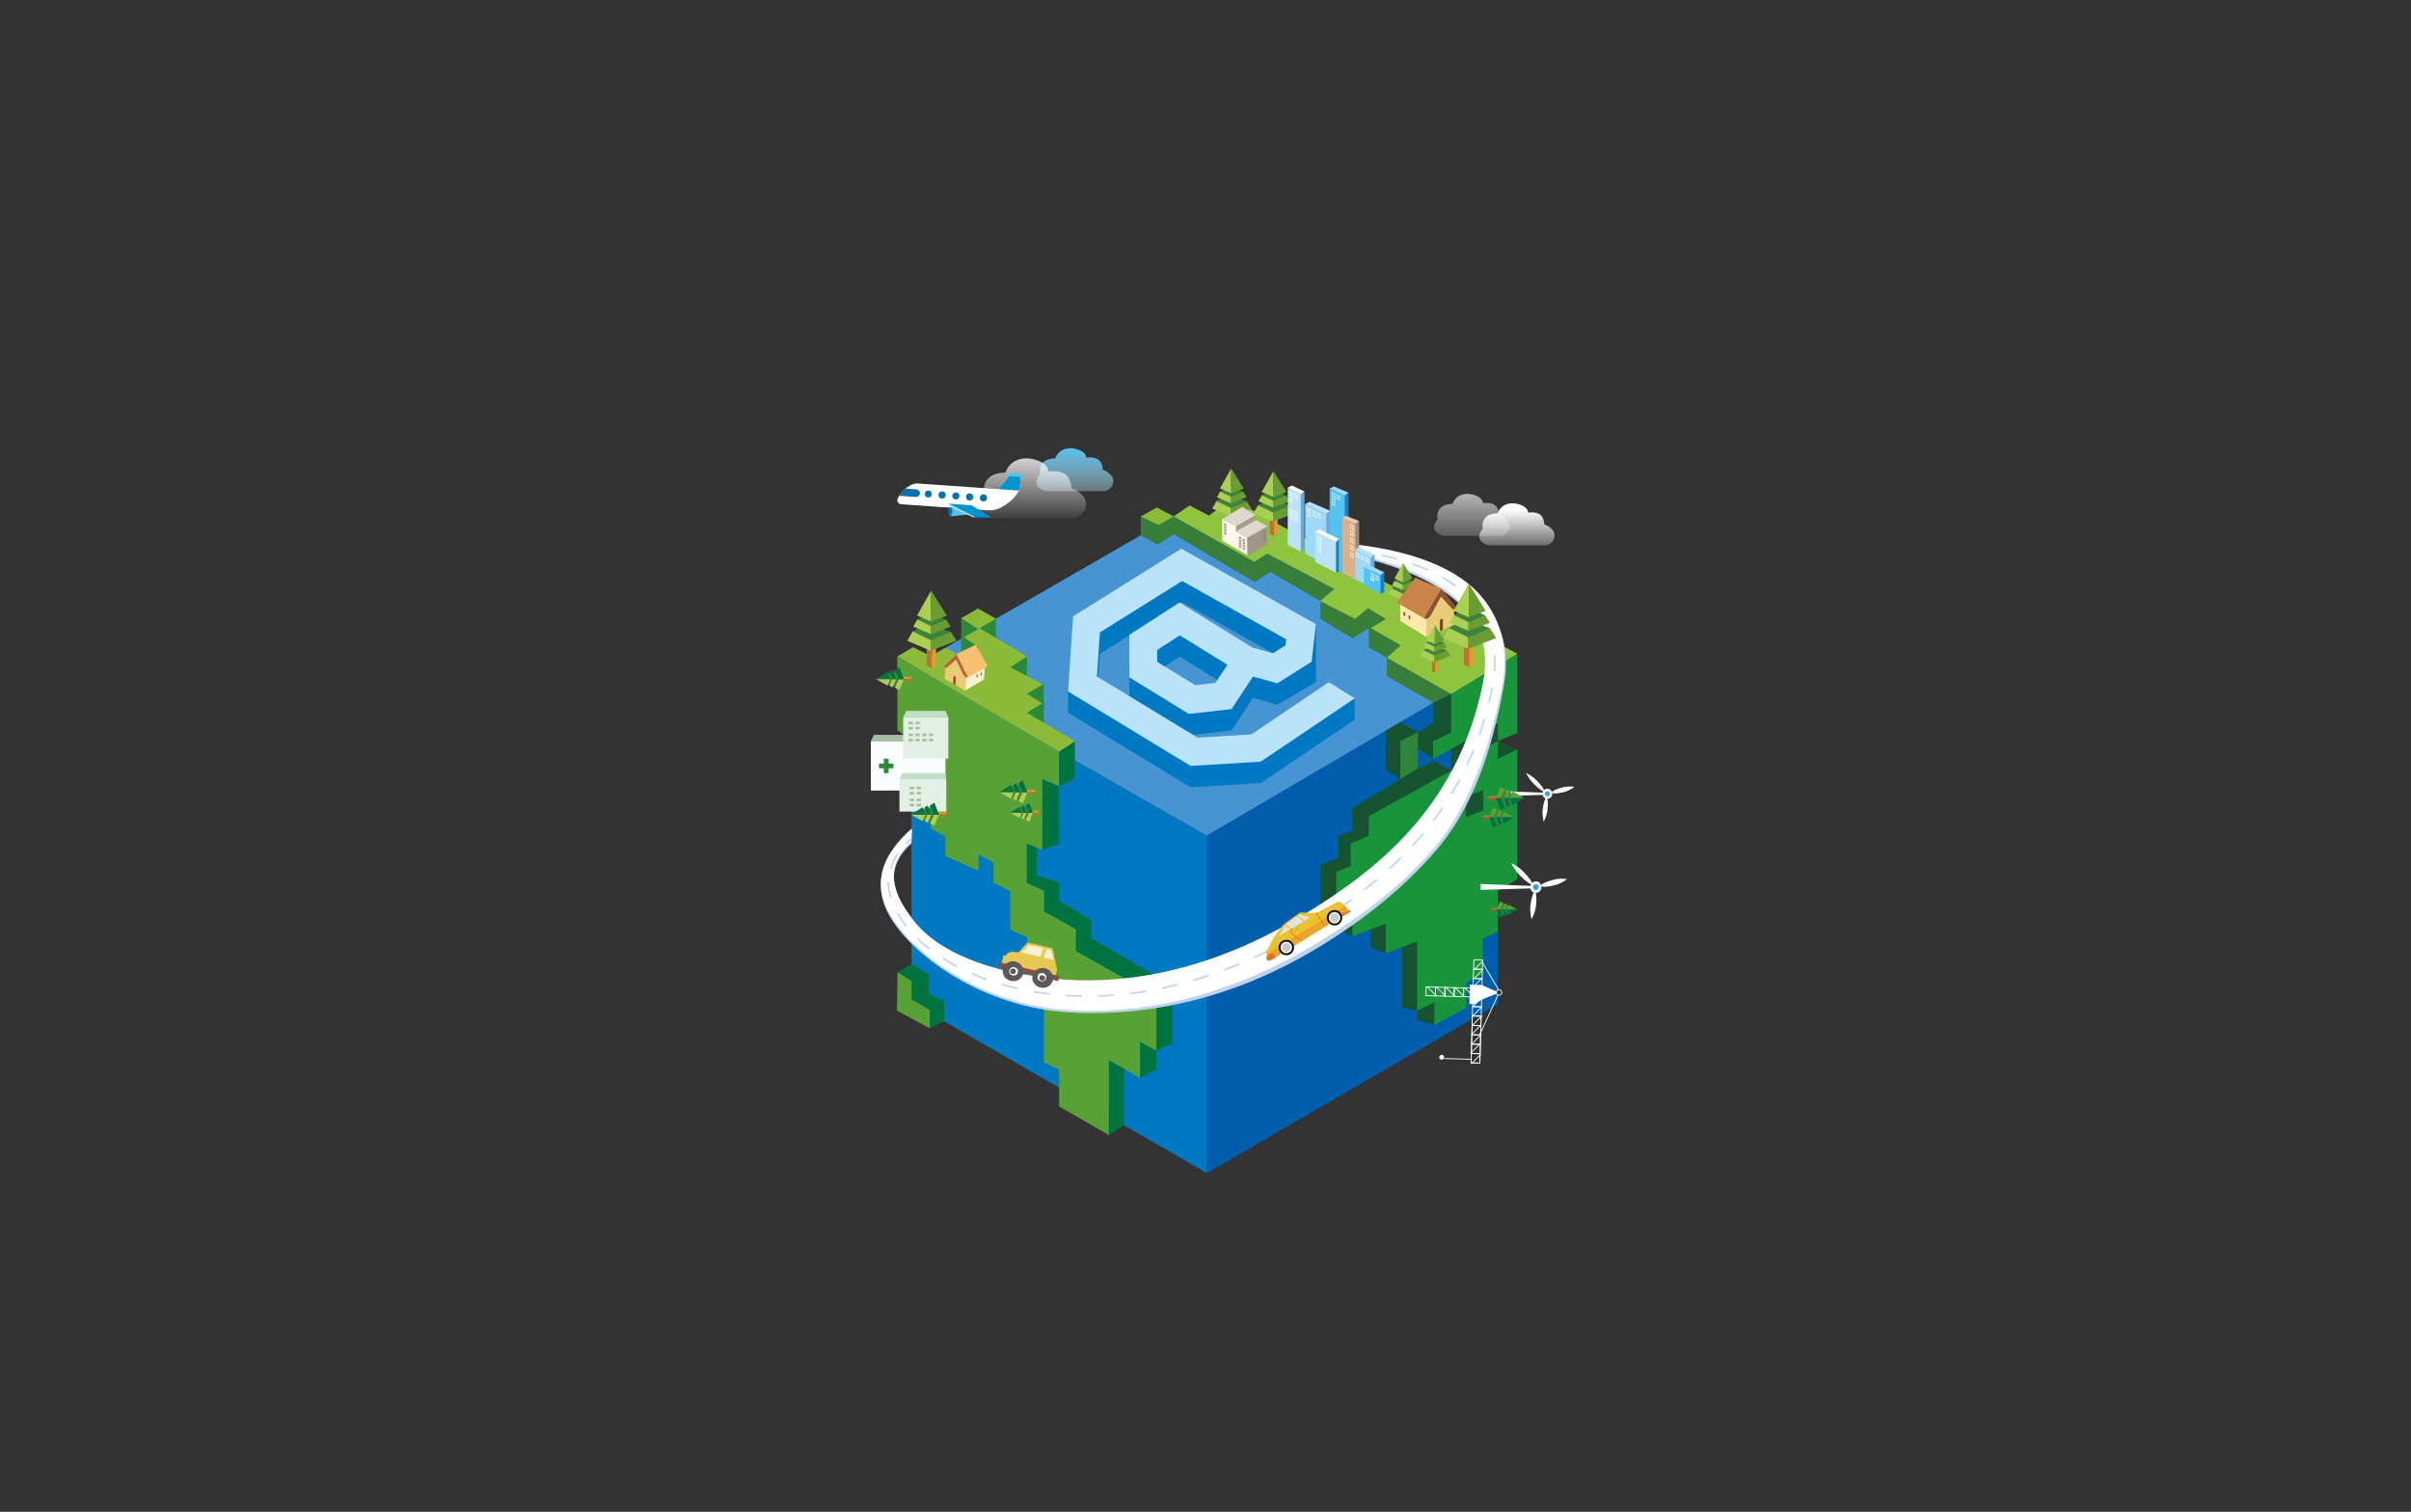 <?xml version="1.0" encoding="utf-8"?>
<!-- Generator: Adobe Illustrator 16.0.0, SVG Export Plug-In . SVG Version: 6.00 Build 0)  -->
<!DOCTYPE svg PUBLIC "-//W3C//DTD SVG 1.1//EN" "http://www.w3.org/Graphics/SVG/1.1/DTD/svg11.dtd">
<svg version="1.1" id="图层_1" xmlns="http://www.w3.org/2000/svg" xmlns:xlink="http://www.w3.org/1999/xlink" x="0px" y="0px"
	 width="1672.439px" height="1048.82px" viewBox="0 0 1672.439 1048.82" enable-background="new 0 0 1672.439 1048.82"
	 xml:space="preserve">
<rect x="0" y="0" width="1672.439" height="1048.82" fill="#333333" stroke="none"/>
<polygon fill="#4694D1" points="824.248,352.401 632.202,463.013 837.143,579.845 1039.032,461.402 "/>
<polygon fill="#0079C3" points="632.202,463.013 632.202,695.411 837.143,813.854 837.143,579.732 "/>
<polygon fill="#005EAD" points="837.143,813.854 1039.032,696.659 1039.032,461.402 837.143,579.732 "/>
<polygon fill="#58A135" points="622.462,455.37 622.462,506.777 632.202,512.862 632.202,554.067 645.45,560.782 645.45,574.63 
	655.731,580.297 655.731,593.935 678.76,604.048 678.76,592.619 689.094,598.473 689.094,612.32 700.844,618.405 700.844,645.263 
	712.594,650.298 712.594,677.996 724.135,683.661 724.135,737.166 734.673,741.992 734.673,767.59 769.247,787.523 769.247,735.488 
	790.858,747.867 790.858,722.898 802.188,728.983 802.188,691.214 746.376,659.741 746.376,644.633 724.344,632.253 
	724.344,617.986 712.324,612.53 712.324,585.253 723.085,589.659 723.085,540.561 734.673,545.597 734.673,521.374 "/>
<polygon fill="#007440" points="745.593,514.196 734.673,521.374 734.673,545.597 745.593,540.382 "/>
<polygon fill="#007440" points="723.085,589.659 734.673,585.78 734.673,545.597 723.085,540.561 "/>
<polygon fill="#007440" points="719.273,588.099 719.273,607.339 734.673,612.171 734.673,624.996 757.184,638.435 757.184,651.015 
	813.314,683.539 813.314,723.87 802.188,728.983 802.188,691.214 746.376,659.741 746.376,644.633 724.344,632.253 724.344,617.986 
	712.324,612.53 712.324,585.253 "/>
<polygon fill="#007440" points="802.188,728.983 802.188,742.086 790.858,747.867 790.858,722.898 "/>
<polygon fill="#007440" points="779.699,741.477 779.699,780.657 769.247,787.523 769.247,735.488 "/>
<polygon fill="#007440" points="622.559,674.447 632.301,680.521 632.301,693.347 644.941,700.798 644.941,713.36 654.984,708.578 
	654.984,695.004 644.314,689.354 644.314,676.017 632.301,668.796 "/>
<polygon fill="#58A135" points="622.559,674.447 622.186,701.11 644.941,713.36 644.941,700.798 632.301,693.347 632.301,680.521 
	"/>
<polygon fill="#387D39" points="791.322,358.285 791.322,371.523 803.104,377.711 814.184,370.601 870.396,403.874 881.199,396.766 
	915.846,416.973 925.639,408.579 878.917,383.959 870.104,389.695 814.184,358.197 "/>
<polygon fill="#387D39" points="915.846,416.973 915.846,429.257 938.089,442.837 948.318,436.368 949.455,436.368 949.455,449.094 
	962.007,456.278 962.007,469.002 994.352,487.588 1006.628,481.458 979.889,445.396 966.234,432.314 962.822,425.774 
	944.906,416.973 "/>
<polygon fill="#165330" points="994.352,487.588 994.352,501.429 983.587,507.97 971.355,501.068 961.236,506.999 961.236,533.851 
	971.355,540.561 938.089,560.583 938.089,576.311 928.41,579.732 928.41,594.953 915.846,600.116 915.846,638.435 938.089,649.599 
	950.807,644.755 950.807,657.118 961.236,661.544 972.533,657.118 972.533,696.082 972.533,698.998 983.011,701.078 
	983.011,707.619 994.962,711.036 1006.904,694.82 1040.178,544.377 1052.542,519.816 1039.032,514.196 1039.032,497.449 
	1013.162,506.552 1004.63,515.936 1006.628,521.374 1006.628,534.7 994.962,527.883 983.587,532.996 977.471,521.374 
	983.587,519.632 994.107,526.453 1000.363,516.222 1006.628,511.103 1010.887,501.719 1014.3,482.945 1006.628,481.458 "/>
<polygon fill="#18943B" points="1006.628,481.458 1006.628,508.251 994.107,514.196 994.107,526.453 1039.032,501.711 
	1039.032,514.196 1016.571,526.453 1016.571,552.616 1028.805,548.219 1029.089,562.107 1016.823,567.013 1016.571,554.893 
	1006.64,558.854 1006.628,534.7 949.457,566.268 949.457,579.732 936.943,585.253 936.943,600.965 926.99,604.663 926.99,642.774 
	938.089,638.435 938.089,649.599 961.236,640.783 961.236,661.544 983.011,653.012 983.011,701.078 994.962,695.361 
	994.962,711.036 1017.143,699.091 1017.143,681.455 1028.52,676.336 1028.52,651.022 1039.032,646.475 1039.032,618.034 
	1052.542,609.935 1052.542,519.816 1039.032,526.457 1039.032,514.196 1052.486,508.42 1052.486,453.563 "/>
<polygon fill="#2E843A" points="971.355,514.196 971.355,540.561 983.587,532.996 983.587,507.97 "/>
<polygon fill="#2C893A" points="666.713,428.862 666.713,459.051 706.737,498.416 724.059,503.814 724.059,474.897 703.137,471.872 
	712.324,469.059 712.324,455.37 690.798,443.558 690.807,429.257 677.048,427.56 "/>
<polygon fill="#8BBB38" points="678.464,422.147 666.713,428.862 678.464,436.368 690.807,429.257 "/>
<polygon fill="#8BBB38" points="622.462,455.37 734.673,521.374 745.593,514.196 712.248,494.428 722.955,487.943 712.248,481.328 
	723.441,474.897 700.817,463.013 712.324,455.37 679.503,435.887 668.582,442.06 678.76,448.938 666.713,455.37 655.91,449.358 
	645.719,455.227 633.419,448.938 "/>
<polygon fill="#8EC43E" points="814.184,358.197 870.104,389.695 878.917,383.959 925.639,408.579 915.846,416.973 940.048,429.421 
	948.997,421.867 961.309,429.421 950.957,435.717 971.658,447.747 962.007,456.278 1006.628,481.458 1052.486,453.563 
	865.884,352.401 858.354,357.725 846.885,351.246 838.688,357.725 825.2,350.667 "/>
<polygon fill="#8ABB39" points="791.322,358.285 802.436,352.084 814.184,358.197 803.757,364.203 "/>
<path fill="#0079C3" d="M921.744,488.097l-53.666,36.201l-37.294,2.274L760.93,484.14l2.032-30.572l57.051-35.669l72.175,40.44
	l-0.486,4.181l-8.698,5.489l-14.132-3.922L818.137,432.8l-34.74,22.465l0.008,29.494l41.271,25.344l29.59-3.342l14.894-22.57
	l16.915,4.694l26.79-15.778v-38.01l-0.03-2.14l-8.021,10.337l-85.338-47.816l-75.109,46.961l-3.466,37.275v14.834l85.03,51.648
	l48.573-2.962l65.225-43.918v-14.832L921.744,488.097z M843.132,488.604l-14.021,1.581l-26.416-16.222l-0.002-8.2l15.688-10.146
	l33.061,20.389L843.132,488.604z"/>
<g>
	<path fill="#BAE3F9" d="M825.931,531.364l-85.03-51.649l3.466-52.107l75.109-46.961l93.356,52.312l-3.027,26.123l-23.73,14.973
		l-16.915-4.695l-14.894,22.572l-29.59,3.342l-41.271-25.346l-0.008-29.493l34.74-22.466l50.733,31.287l14.132,3.923l8.698-5.491
		l0.486-4.18l-72.175-40.441l-57.051,35.67l-2.032,30.571l69.854,42.434l37.294-2.272l53.666-36.203l17.984,11.223l-65.225,43.918
		L825.931,531.364z M802.695,459.132l26.416,16.221l14.021-1.582l8.311-12.599l-33.061-20.387l-15.688,10.146L802.695,459.132z"/>
</g>
<g>
	<path fill="#C0D3ED" d="M757.44,702.832c-8.546,0-16.425-0.441-23.581-1.148c-48.16-4.771-92.164-31.88-112.49-59.607
		c-18.245-24.895-11.036-46.103,11.205-65.835l-0.372,9.019c-22.953,20.366-7.813,42.245,0.372,53.412
		c17.841,24.338,55.722,37.623,99.488,41.958c38.338,3.795,98.863-0.555,169.521-42.841
		c52.562-31.452,108.72-75.105,126.737-160.409c4.411-20.884,1.552-38.87-9.986-52.225c-30.91-35.776-96.638-42.493-96.638-42.493
		l-9.454-5.127c0.341,0.004-2.084-0.029,0,0c17.069,0.241,87.68,3.207,116.557,39.229c13.673,17.057,18.796,35.413,14.104,60.535
		c-8.365,44.801-21.511,83.621-47.34,113.381c-20.496,23.616-47.311,46.423-82.818,67.671
		C852.033,694.683,797.073,702.831,757.44,702.832z"/>
</g>
<linearGradient id="SVGID_1_" gradientUnits="userSpaceOnUse" x1="1020.905" y1="730.537" x2="1020.905" y2="662.036" gradientTransform="matrix(1 0 0 -1 -0.02 1047.915)">
	<stop  offset="0" style="stop-color:#FFFFFF"/>
	<stop  offset="1" style="stop-color:#FFFFFF;stop-opacity:0"/>
</linearGradient>
<path fill="url(#SVGID_1_)" d="M1001.255,371.82c0,0-11.314-2.704-4.08-11.448c0,0-2.6-10.491,10.385-10.81
	c0,0,2.226-7.79,11.869-6.835c0,0,8.717,0.954,9.271,6.358c0,0,7.418-1.271,9.83,3.18c0,0,1.298,1.985,1.298,4.967
	c0,0,8.345,2.823,7.048,8.863c0,0-0.369,3.976-5.191,5.725H1001.255L1001.255,371.82z"/>
<linearGradient id="SVGID_2_" gradientUnits="userSpaceOnUse" x1="1052.256" y1="694.392" x2="1052.256" y2="659.444" gradientTransform="matrix(1 0 0 -1 -0.02 1047.915)">
	<stop  offset="0" style="stop-color:#FFFFFF"/>
	<stop  offset="1" style="stop-color:#FFFFFF;stop-opacity:0"/>
</linearGradient>
<path fill="url(#SVGID_2_)" d="M1032.605,378.333c0,0-11.314-2.702-4.08-11.446c0,0-2.596-10.493,10.386-10.811
	c0,0,2.227-7.789,11.87-6.835c0,0,8.715,0.954,9.271,6.358c0,0,7.42-1.271,9.828,3.18c0,0,1.301,1.984,1.301,4.968
	c0,0,8.344,2.82,7.046,8.863c0,0-0.368,3.975-5.192,5.723H1032.605L1032.605,378.333z"/>
<g>
	<polygon fill="#BD7132" points="646.379,463.382 642.811,461.634 642.811,444.905 646.379,444.905 	"/>
	<polygon fill="#E09C2E" points="646.379,463.382 649.302,461.983 649.302,444.905 646.379,444.905 	"/>
	<polygon fill="#3D8339" points="633.07,438.008 639.626,434.493 645.901,433.09 659.637,438.354 645.542,445.252 632.555,439.937 	
		"/>
	<polygon fill="#AACF52" points="645.542,451.456 645.542,444.049 633.07,438.008 629.382,444.562 	"/>
	<polygon fill="#699D33" points="663.525,444.562 659.637,438.354 645.542,444.049 645.542,451.456 	"/>
	<polygon fill="#3D8339" points="636.289,429.739 642.249,426.896 645.901,424.982 656.468,430.005 646.885,437.398 639.91,434.846 
			"/>
	<polygon fill="#AACF52" points="645.763,439.954 645.763,434.328 636.289,429.739 633.488,434.718 	"/>
	<polygon fill="#699D33" points="659.417,434.718 656.468,430.005 645.763,434.328 645.763,439.954 	"/>
	<polygon fill="#AACF52" points="645.901,409.679 636.126,427.051 645.901,431.221 	"/>
	<polygon fill="#699D33" points="645.901,431.221 645.901,409.679 656.779,427.051 	"/>
</g>
<g>
	<polygon fill="#BD7132" points="1034.064,631.159 1034.664,629.936 1040.408,629.936 1040.408,631.159 	"/>
	<polygon fill="#925F25" points="1034.064,631.159 1034.546,632.163 1040.408,632.163 1040.408,631.159 	"/>
	<polygon fill="#3D8339" points="1042.777,626.591 1043.983,628.842 1044.467,630.996 1042.658,635.712 1040.289,630.873 
		1042.115,626.413 	"/>
	<polygon fill="#58A135" points="1038.16,630.873 1040.702,630.873 1042.777,626.591 1040.525,625.323 	"/>
	<polygon fill="#007440" points="1040.525,637.048 1042.658,635.712 1040.702,630.873 1038.16,630.873 	"/>
	<polygon fill="#3D8339" points="1045.617,627.696 1046.594,629.742 1047.251,630.996 1045.525,634.624 1042.986,631.334 
		1043.863,628.938 	"/>
	<polygon fill="#58A135" points="1042.109,630.948 1044.042,630.948 1045.617,627.696 1043.906,626.734 	"/>
	<polygon fill="#007440" points="1043.906,635.638 1045.525,634.624 1044.042,630.948 1042.109,630.948 	"/>
	<polygon fill="#58A135" points="1052.507,630.996 1046.539,627.64 1045.107,630.996 	"/>
	<polygon fill="#007440" points="1045.107,630.996 1052.507,630.996 1046.539,634.731 	"/>
</g>
<g>
	<polygon fill="#BD7132" points="854.432,367.819 851.591,366.426 851.591,353.092 854.432,353.092 	"/>
	<polygon fill="#E09C2E" points="854.432,367.819 856.762,366.705 856.762,353.092 854.432,353.092 	"/>
	<polygon fill="#3D8339" points="843.824,347.594 849.05,344.792 854.053,343.674 865.001,347.87 853.766,353.368 843.414,349.131 	
		"/>
	<polygon fill="#AACF52" points="853.766,358.313 853.766,352.409 843.824,347.594 840.885,352.817 	"/>
	<polygon fill="#699D33" points="868.101,352.817 865.001,347.87 853.766,352.409 853.766,358.313 	"/>
	<polygon fill="#3D8339" points="846.391,341.003 851.141,338.736 854.053,337.211 862.475,341.214 854.837,347.107 
		849.277,345.073 	"/>
	<polygon fill="#AACF52" points="853.941,349.145 853.941,344.66 846.391,341.003 844.158,344.971 	"/>
	<polygon fill="#699D33" points="864.826,344.971 862.475,341.214 853.941,344.66 853.941,349.145 	"/>
	<polygon fill="#AACF52" points="854.053,325.013 846.26,338.859 854.053,342.184 	"/>
	<polygon fill="#699D33" points="854.053,342.184 854.053,325.013 862.723,338.859 	"/>
</g>
<g>
	<polygon fill="#BD7132" points="883.746,371.787 880.759,370.322 880.759,356.301 883.746,356.301 	"/>
	<polygon fill="#E09C2E" points="883.746,371.787 886.197,370.615 886.197,356.301 883.746,356.301 	"/>
	<polygon fill="#3D8339" points="872.594,350.521 878.087,347.574 883.348,346.398 894.86,350.811 883.048,356.592 872.162,352.137 
			"/>
	<polygon fill="#AACF52" points="883.048,361.792 883.048,355.583 872.594,350.521 869.501,356.013 	"/>
	<polygon fill="#699D33" points="898.119,356.013 894.86,350.811 883.048,355.583 883.048,361.792 	"/>
	<polygon fill="#3D8339" points="875.292,343.59 880.286,341.207 883.348,339.603 892.203,343.812 884.173,350.009 878.327,347.87 	
		"/>
	<polygon fill="#AACF52" points="883.23,352.15 883.23,347.436 875.292,343.59 872.944,347.762 	"/>
	<polygon fill="#699D33" points="894.677,347.762 892.203,343.812 883.23,347.436 883.23,352.15 	"/>
	<polygon fill="#AACF52" points="883.348,326.776 875.154,341.336 883.348,344.831 	"/>
	<polygon fill="#699D33" points="883.348,344.831 883.348,326.776 892.466,341.336 	"/>
</g>
<g>
	<polygon fill="#F7F1CF" points="682.604,471.298 683.236,461.378 670.044,469.362 669.419,479.153 	"/>
	<polygon fill="#E9CC76" points="669.419,479.153 655.332,470.951 655.85,462.833 663.305,456.273 670.044,469.362 	"/>
	<path fill="#F9C071" d="M676.891,447.229l8.224,15.021l-13.316,7.414c0,0-0.878,0.501-1.783,0.146
		c-0.908-0.353-1.767-1.629-1.767-1.629l-5.025-10.604l-6.157,5.407c0,0-0.34,0.384-1.231,0.105
		c-0.896-0.276-1.301-0.648-1.301-0.648l8.846-8.674L676.891,447.229z"/>
	<path fill="#B6643A" d="M670.014,469.811c-0.908-0.353-1.767-1.629-1.767-1.629l-5.025-10.604l-6.157,5.407
		c0,0-0.34,0.384-1.23,0.105c-0.896-0.276-1.302-0.648-1.302-0.648l8.845-8.674l8.041,16.047
		C671.078,469.926,670.565,470.031,670.014,469.811z"/>
	<polygon fill="#9D4727" points="680.199,468.604 681.044,468.292 681.16,466.457 680.316,466.769 	"/>
	<polygon fill="#9D4727" points="677.335,469.991 678.178,469.679 678.296,467.843 677.451,468.155 	"/>
	<polygon fill="#9D4727" points="661.49,468.674 663.086,469.599 662.725,475.255 661.13,474.328 	"/>
</g>
<g>
	<g>
		
			<rect x="1023.045" y="676.655" transform="matrix(0.51 0.86 -0.86 0.51 1088.372 -557.949)" fill="#FFFFFF" width="22.382" height="0.589"/>
	</g>
	<g>
		
			<rect x="1033.18" y="689.081" transform="matrix(0.908 0.418 -0.418 0.908 388.754 -367.372)" fill="#FFFFFF" width="0.589" height="30.338"/>
	</g>
	<g>
		
			<rect x="1010.842" y="724.529" transform="matrix(-0.026 1 -1 -0.026 1771.563 -257.441)" fill="#FFFFFF" width="0.59" height="18.757"/>
	</g>
	<circle fill="#FFFFFF" cx="1000.088" cy="733.508" r="1.694"/>
	<g>
		<path fill="#FFFFFF" d="M1027.74,704.612l-0.899,33.206l-6.701-0.182l0.899-33.207L1027.74,704.612z M1026.266,737.213
			l0.869-32.028l-5.523-0.148l-0.867,32.028L1026.266,737.213z"/>
	</g>
	<g>
		<g>
			<path fill="#FFFFFF" d="M1027.031,730.724l-0.19,7.096l-6.701-0.182l0.192-7.095L1027.031,730.724z M1026.266,737.213l0.16-5.914
				l-5.521-0.149l-0.16,5.914L1026.266,737.213z"/>
		</g>
		<g>
			
				<rect x="1023.281" y="729.722" transform="matrix(0.71 0.705 -0.705 0.71 814.566 -508.009)" fill="#FFFFFF" width="0.588" height="8.929"/>
		</g>
	</g>
	<g>
		<g>
			<path fill="#FFFFFF" d="M1027.208,724.221l-0.191,7.094l-6.701-0.182l0.191-7.093L1027.208,724.221z M1026.442,730.709
				l0.161-5.915l-5.523-0.15l-0.157,5.916L1026.442,730.709z"/>
		</g>
		<g>
			
				<rect x="1023.502" y="723.205" transform="matrix(0.71 0.704 -0.704 0.71 808.591 -509.807)" fill="#FFFFFF" width="0.588" height="8.928"/>
		</g>
	</g>
	<g>
		<g>
			<path fill="#FFFFFF" d="M1027.385,717.716l-0.193,7.094l-6.699-0.18l0.191-7.096L1027.385,717.716z M1026.619,724.205l0.16-5.915
				l-5.521-0.149l-0.161,5.915L1026.619,724.205z"/>
		</g>
		<g>
			
				<rect x="1023.697" y="716.71" transform="matrix(0.708 0.706 -0.706 0.708 808.421 -512.592)" fill="#FFFFFF" width="0.589" height="8.929"/>
		</g>
	</g>
	<g>
		<g>
			<path fill="#FFFFFF" d="M1027.561,711.212l-0.192,7.094l-6.699-0.181l0.19-7.094L1027.561,711.212z M1026.796,717.701l0.16-5.915
				l-5.521-0.15l-0.16,5.916L1026.796,717.701z"/>
		</g>
		<g>
			
				<rect x="1023.878" y="710.183" transform="matrix(0.711 0.703 -0.703 0.711 798.119 -513.584)" fill="#FFFFFF" width="0.59" height="8.929"/>
		</g>
	</g>
	<g>
		<g>
			<path fill="#FFFFFF" d="M1027.736,704.709l-0.19,7.094l-6.699-0.183l0.188-7.093L1027.736,704.709z M1026.971,711.197
				l0.161-5.915l-5.522-0.148l-0.16,5.914L1026.971,711.197z"/>
		</g>
		<g>
			
				<rect x="1023.921" y="703.723" transform="matrix(0.709 0.705 -0.705 0.709 797.881 -516.28)" fill="#FFFFFF" width="0.59" height="8.928"/>
		</g>
	</g>
	<g>
		<g>
			<path fill="#FFFFFF" d="M1027.914,698.204l-0.192,7.095l-6.699-0.182l0.191-7.095L1027.914,698.204z M1027.148,704.693
				l0.16-5.915l-5.523-0.15l-0.159,5.915L1027.148,704.693z"/>
		</g>
		<g>
			
				<rect x="1024.098" y="697.218" transform="matrix(0.709 0.705 -0.705 0.709 793.344 -518.3)" fill="#FFFFFF" width="0.59" height="8.928"/>
		</g>
	</g>
	<g>
		<g>
			<path fill="#FFFFFF" d="M1028.089,691.7l-0.191,7.094l-6.701-0.183l0.193-7.094L1028.089,691.7z M1027.324,698.188l0.16-5.915
				l-5.522-0.149l-0.16,5.915L1027.324,698.188z"/>
		</g>
		<g>
			
				<rect x="1024.273" y="690.714" transform="matrix(0.709 0.705 -0.705 0.709 788.807 -520.317)" fill="#FFFFFF" width="0.59" height="8.93"/>
		</g>
	</g>
	<g>
		
			<rect x="1021.532" y="685.611" transform="matrix(-0.027 1 -1 -0.027 1741.194 -316.919)" fill="#FFFFFF" width="6.505" height="6.115"/>
		<line fill="none" x1="1021.676" y1="691.821" x2="1027.964" y2="685.483"/>
	</g>
	<g>
		<g>
			<path fill="#FFFFFF" d="M1028.442,678.692l-0.193,7.094l-6.698-0.182l0.191-7.094L1028.442,678.692z M1027.677,685.182
				l0.162-5.916l-5.523-0.148l-0.159,5.914L1027.677,685.182z"/>
		</g>
		<g>
			
				<rect x="1024.724" y="677.761" transform="matrix(0.71 0.704 -0.704 0.71 776.961 -523.827)" fill="#FFFFFF" width="0.588" height="8.927"/>
		</g>
	</g>
	<g>
		<g>
			<path fill="#FFFFFF" d="M1028.619,672.189l-0.193,7.093l-6.7-0.183l0.191-7.094L1028.619,672.189z M1027.854,678.677l0.16-5.916
				l-5.523-0.147l-0.16,5.915L1027.854,678.677z"/>
		</g>
		<g>
			
				<rect x="1024.863" y="671.103" transform="matrix(0.709 0.706 -0.706 0.709 775.151 -526.447)" fill="#FFFFFF" width="0.591" height="8.927"/>
		</g>
	</g>
	<g>
		<g>
			<path fill="#FFFFFF" d="M1028.796,665.684l-0.192,7.096l-6.701-0.183l0.191-7.095L1028.796,665.684z M1028.029,672.173
				l0.16-5.915l-5.522-0.149l-0.16,5.914L1028.029,672.173z"/>
		</g>
		<g>
			
				<rect x="1025.032" y="664.684" transform="matrix(0.71 0.705 -0.705 0.71 769.258 -528.133)" fill="#FFFFFF" width="0.589" height="8.928"/>
		</g>
	</g>
	<g>
		<g>
			<path fill="#FFFFFF" d="M996.134,684.522l-0.183,6.699l-7.092-0.191l0.181-6.7L996.134,684.522z M995.378,690.618l0.149-5.522
				l-5.915-0.159l-0.148,5.521L995.378,690.618z"/>
		</g>
		<g>
			
				<rect x="988" y="687.489" transform="matrix(0.71 0.704 -0.704 0.71 772.521 -499.505)" fill="#FFFFFF" width="8.927" height="0.592"/>
		</g>
	</g>
	<g>
		<g>
			<path fill="#FFFFFF" d="M1002.639,684.698l-0.185,6.7l-7.094-0.192l0.183-6.7L1002.639,684.698z M1001.884,690.793l0.149-5.521
				l-5.916-0.16l-0.149,5.521L1001.884,690.793z"/>
		</g>
		<g>
			
				<rect x="994.608" y="687.646" transform="matrix(0.71 0.704 -0.704 0.71 774.366 -504.081)" fill="#FFFFFF" width="8.929" height="0.59"/>
		</g>
	</g>
	<g>
		<g>
			<path fill="#FFFFFF" d="M1009.141,684.875l-0.182,6.7l-7.093-0.192l0.183-6.7L1009.141,684.875z M1008.387,690.97l0.147-5.521
				l-5.913-0.16l-0.148,5.523L1008.387,690.97z"/>
		</g>
		<g>
			
				<rect x="1001.008" y="687.842" transform="matrix(0.71 0.704 -0.704 0.71 776.453 -508.548)" fill="#FFFFFF" width="8.927" height="0.59"/>
		</g>
	</g>
	<g>
		<g>
			<path fill="#FFFFFF" d="M1015.646,685.051l-0.184,6.699l-7.095-0.191l0.183-6.699L1015.646,685.051z M1014.89,691.146
				l0.151-5.521l-5.916-0.161l-0.15,5.522L1014.89,691.146z"/>
		</g>
		<g>
			
				<rect x="1007.526" y="688.015" transform="matrix(0.71 0.704 -0.704 0.71 778.373 -513.071)" fill="#FFFFFF" width="8.928" height="0.59"/>
		</g>
	</g>
	<g>
		<g>
			<path fill="#FFFFFF" d="M1022.148,685.228l-0.181,6.699l-7.094-0.19l0.183-6.7L1022.148,685.228z M1021.395,691.322l0.148-5.521
				l-5.914-0.16l-0.149,5.521L1021.395,691.322z"/>
		</g>
		<g>
			
				<rect x="1014.111" y="688.176" transform="matrix(0.71 0.704 -0.704 0.71 780.489 -517.68)" fill="#FFFFFF" width="8.926" height="0.592"/>
		</g>
	</g>
	<path fill="#FFFFFF" d="M1037.87,689.602c0,0-10.261,3.248-14.943,7l-3.7-0.101l0.362-13.389l8.278,0.224l10.052,4.504
		L1037.87,689.602z"/>
	
		<rect x="1021.941" y="685.749" transform="matrix(0.027 -1 1 0.027 308.875 1693.764)" fill="#FFFFFF" width="5.232" height="4.916"/>
	<g>
		<path fill="#FFFFFF" d="M1039.889,686.297c1.225,0.033,2.195,1.058,2.163,2.282c-0.034,1.226-1.059,2.195-2.282,2.162
			c-1.227-0.032-2.196-1.059-2.164-2.282C1037.64,687.234,1038.663,686.265,1039.889,686.297z M1039.874,686.887
			c-0.9-0.023-1.652,0.688-1.679,1.589c-0.022,0.9,0.689,1.652,1.589,1.678c0.9,0.023,1.651-0.688,1.68-1.588
			C1041.486,687.663,1040.773,686.911,1039.874,686.887z"/>
	</g>
	<polyline fill="#FFFFFF" points="1026.863,685.807 1021.96,690.751 1022.102,685.521 1027.016,685.654 	"/>
</g>
<g>
	<polygon fill="#A7BEA2" points="604.104,514.25 606.216,509.825 633.441,509.825 633.443,514.25 	"/>
	<rect x="604.104" y="514.249" fill="#FAFCFE" width="51.749" height="34.198"/>
	<rect x="623.925" y="540.769" fill="#E2F1E4" width="32.494" height="22.27"/>
	<rect x="626.516" y="497.635" fill="#E2F1E4" width="31.318" height="28.591"/>
	<rect x="631.079" y="557.659" fill="#A7BEA2" width="3.037" height="1.779"/>
	<rect x="635.794" y="557.659" fill="#A7BEA2" width="3.034" height="1.779"/>
	<rect x="631.081" y="554.099" fill="#A7BEA2" width="3.036" height="1.78"/>
	<rect x="635.792" y="554.099" fill="#A7BEA2" width="3.036" height="1.78"/>
	<rect x="631.079" y="549.336" fill="#A7BEA2" width="3.037" height="1.78"/>
	<rect x="635.794" y="549.336" fill="#A7BEA2" width="3.034" height="1.78"/>
	<rect x="631.08" y="545.776" fill="#A7BEA2" width="3.037" height="1.779"/>
	<rect x="635.794" y="545.776" fill="#A7BEA2" width="3.034" height="1.779"/>
	<rect x="630.242" y="512.468" fill="#A7BEA2" width="3.036" height="1.782"/>
	<rect x="634.952" y="512.468" fill="#A7BEA2" width="3.038" height="1.781"/>
	<rect x="639.667" y="512.468" fill="#A7BEA2" width="3.035" height="1.781"/>
	<rect x="644.379" y="512.468" fill="#A7BEA2" width="3.035" height="1.782"/>
	<rect x="630.242" y="508.908" fill="#A7BEA2" width="3.035" height="1.78"/>
	<rect x="634.952" y="508.908" fill="#A7BEA2" width="3.037" height="1.778"/>
	<rect x="630.242" y="504.3" fill="#A7BEA2" width="3.035" height="1.779"/>
	<rect x="634.952" y="504.301" fill="#A7BEA2" width="3.037" height="1.778"/>
	<rect x="630.24" y="500.739" fill="#A7BEA2" width="3.037" height="1.779"/>
	<rect x="634.952" y="500.74" fill="#A7BEA2" width="3.037" height="1.779"/>
	<rect x="639.665" y="508.908" fill="#A7BEA2" width="3.038" height="1.778"/>
	<rect x="644.378" y="508.908" fill="#A7BEA2" width="3.035" height="1.778"/>
	<polygon fill="#2C893A" points="613.064,529.685 609.733,529.684 609.734,533.013 613.064,533.013 613.064,536.344 
		616.395,536.344 616.395,533.013 619.727,533.013 619.727,529.685 616.396,529.684 616.396,526.352 613.064,526.352 	"/>
	<polygon fill="#C1E1C6" points="623.927,540.769 626.035,536.344 655.852,536.344 656.42,540.769 	"/>
	<polygon fill="#C1E1C6" points="626.513,497.634 628.624,493.212 655.853,493.211 657.836,497.635 	"/>
</g>
<g>
	<polygon fill="#BD7132" points="656.923,564.891 656.106,566.552 648.312,566.552 648.312,564.891 	"/>
	<polygon fill="#E09C2E" points="656.923,564.891 656.271,563.528 648.312,563.528 648.312,564.891 	"/>
	<polygon fill="#3D8339" points="645.099,571.091 643.463,568.037 642.808,565.113 645.261,558.713 648.474,565.279 645.997,571.33 
			"/>
	<polygon fill="#AACF52" points="651.364,565.279 647.913,565.279 645.099,571.091 648.151,572.811 	"/>
	<polygon fill="#007440" points="648.151,556.9 645.261,558.713 647.913,565.279 651.364,565.279 	"/>
	<polygon fill="#3D8339" points="641.245,569.591 639.923,566.813 639.03,565.113 641.369,560.189 644.815,564.653 643.626,567.903 
			"/>
	<polygon fill="#AACF52" points="646.007,565.178 643.385,565.178 641.245,569.591 643.565,570.896 	"/>
	<polygon fill="#007440" points="643.565,558.814 641.369,560.189 643.385,565.178 646.007,565.178 	"/>
	<polygon fill="#AACF52" points="631.898,565.113 639.993,569.668 641.936,565.113 	"/>
	<polygon fill="#007440" points="641.936,565.113 631.898,565.113 639.993,560.044 	"/>
</g>
<g>
	<polygon fill="#BD7132" points="632.574,470.872 631.76,472.533 623.966,472.533 623.966,470.872 	"/>
	<polygon fill="#E09C2E" points="632.574,470.872 631.925,469.51 623.966,469.51 623.966,470.872 	"/>
	<polygon fill="#3D8339" points="620.751,477.072 619.114,474.019 618.461,471.095 620.913,464.694 624.126,471.261 
		621.649,477.312 	"/>
	<polygon fill="#AACF52" points="627.017,471.261 623.565,471.261 620.751,477.072 623.804,478.792 	"/>
	<polygon fill="#007440" points="623.804,462.882 620.913,464.694 623.565,471.261 627.017,471.261 	"/>
	<polygon fill="#3D8339" points="616.897,475.572 615.573,472.795 614.683,471.095 617.021,466.171 620.469,470.635 
		619.278,473.885 	"/>
	<polygon fill="#AACF52" points="621.657,471.159 619.036,471.159 616.897,475.572 619.219,476.878 	"/>
	<polygon fill="#007440" points="619.219,464.796 617.021,466.171 619.036,471.159 621.657,471.159 	"/>
	<polygon fill="#AACF52" points="607.552,471.095 615.646,475.649 617.589,471.095 	"/>
	<polygon fill="#007440" points="617.589,471.095 607.552,471.095 615.646,466.025 	"/>
</g>
<g>
	<polygon fill="#BD7132" points="718.281,549.371 717.467,551.032 709.673,551.032 709.673,549.371 	"/>
	<polygon fill="#E09C2E" points="718.281,549.371 717.632,548.009 709.673,548.009 709.673,549.371 	"/>
	<polygon fill="#3D8339" points="706.458,555.571 704.821,552.518 704.167,549.594 706.62,543.193 709.833,549.76 707.356,555.811 	
		"/>
	<polygon fill="#AACF52" points="712.724,549.76 709.272,549.76 706.458,555.571 709.511,557.291 	"/>
	<polygon fill="#007440" points="709.511,541.381 706.62,543.193 709.272,549.76 712.724,549.76 	"/>
	<polygon fill="#3D8339" points="702.604,554.071 701.28,551.294 700.39,549.594 702.729,544.67 706.176,549.134 704.985,552.384 	
		"/>
	<polygon fill="#AACF52" points="707.364,549.658 704.743,549.658 702.604,554.071 704.926,555.377 	"/>
	<polygon fill="#007440" points="704.926,543.295 702.729,544.67 704.743,549.658 707.364,549.658 	"/>
	<polygon fill="#AACF52" points="693.259,549.594 701.353,554.148 703.296,549.594 	"/>
	<polygon fill="#007440" points="703.296,549.594 693.259,549.594 701.353,544.524 	"/>
</g>
<g>
	<polygon fill="#BD7132" points="721.027,563.642 720.365,564.99 714.037,564.99 714.037,563.642 	"/>
	<polygon fill="#E09C2E" points="721.027,563.642 720.498,562.536 714.037,562.536 714.037,563.642 	"/>
	<polygon fill="#3D8339" points="711.43,568.675 710.101,566.196 709.569,563.822 711.561,558.627 714.17,563.957 712.158,568.869 	
		"/>
	<polygon fill="#AACF52" points="716.516,563.957 713.716,563.957 711.43,568.675 713.908,570.071 	"/>
	<polygon fill="#007440" points="713.908,557.155 711.561,558.627 713.716,563.957 716.516,563.957 	"/>
	<polygon fill="#3D8339" points="708.302,567.457 707.227,565.203 706.504,563.822 708.401,559.825 711.199,563.449 
		710.234,566.088 	"/>
	<polygon fill="#AACF52" points="712.165,563.875 710.037,563.875 708.302,567.457 710.185,568.518 	"/>
	<polygon fill="#007440" points="710.185,558.709 708.401,559.825 710.037,563.875 712.165,563.875 	"/>
	<polygon fill="#AACF52" points="700.714,563.822 707.285,567.521 708.861,563.822 	"/>
	<polygon fill="#007440" points="708.861,563.822 700.714,563.822 707.285,559.707 	"/>
</g>
<g>
	<path fill="#FFFFFF" d="M757.44,701.249c-8.546,0-16.425-0.441-23.581-1.148c-48.16-4.771-92.164-31.88-112.49-59.607
		c-18.245-24.895-11.036-46.103,11.205-65.835l-0.372,9.019c-22.953,20.366-7.813,42.245,0.372,53.412
		c17.841,24.338,55.722,37.623,99.488,41.958c38.338,3.795,98.863-0.555,169.521-42.841
		c52.562-31.452,108.72-75.105,126.737-160.409c4.411-20.884,1.052-38.455-9.986-52.225c-28.479-35.523-99.099-42.618-99.8-42.626
		l-9.237-5.007c3.125,0.034,87.099-1.179,119.502,39.242c13.673,17.056,17.928,38.383,12.646,63.388
		c-8.409,39.808-21.935,81.331-47.764,111.091c-20.496,23.616-46.582,44.513-82.09,65.761
		C850.88,691.752,797.073,701.248,757.44,701.249z"/>
</g>
<g>
	<g>
		<path fill="#C0D3ED" d="M925.001,380.964c-3.482-0.216-5.532-0.24-5.554-0.24l0.014-1.134c0.021,0,2.094,0.025,5.607,0.243
			L925.001,380.964z"/>
	</g>
	<g>
		<path fill="#C0D3ED" d="M750.496,691.586c-3.752-0.058-7.53-0.209-11.229-0.447l0.072-1.131c3.68,0.238,7.438,0.39,11.175,0.445
			L750.496,691.586z M761.733,691.496l-0.036-1.133c3.688-0.116,7.446-0.322,11.172-0.609l0.086,1.131
			C769.214,691.173,765.436,691.379,761.733,691.496z M728.072,690.133c-3.726-0.43-7.473-0.964-11.131-1.584l0.183-1.117
			c3.643,0.616,7.367,1.146,11.075,1.574L728.072,690.133z M784.135,689.767l-0.133-1.125c3.657-0.446,7.385-0.981,11.076-1.595
			l0.182,1.117C791.552,688.778,787.809,689.318,784.135,689.767z M705.907,686.366c-3.669-0.835-7.335-1.779-10.896-2.811
			l0.306-1.089c3.541,1.023,7.188,1.964,10.835,2.791L705.907,686.366z M806.305,686.092l-0.224-1.108
			c3.611-0.757,7.281-1.602,10.91-2.515l0.27,1.101C813.619,684.484,809.934,685.334,806.305,686.092z M828.107,680.608
			l-0.311-1.089c3.534-1.038,7.131-2.171,10.688-3.363l0.352,1.075C835.268,678.43,831.656,679.565,828.107,680.608z
			 M684.296,680.092c-3.564-1.276-7.089-2.673-10.477-4.15l0.44-1.041c3.364,1.468,6.866,2.854,10.407,4.124L684.296,680.092z
			 M849.43,673.453l-0.391-1.063c3.463-1.305,6.967-2.7,10.416-4.146l0.43,1.048C856.423,670.742,852.904,672.143,849.43,673.453z
			 M663.65,671.062c-3.379-1.778-6.668-3.683-9.774-5.655l0.594-0.961c3.082,1.959,6.344,3.846,9.694,5.611L663.65,671.062z
			 M870.188,664.762l-0.464-1.03c3.365-1.549,6.768-3.186,10.113-4.864l0.495,1.017
			C876.977,661.567,873.564,663.208,870.188,664.762z M644.616,658.909c-3.063-2.375-5.947-4.866-8.578-7.407l0.771-0.818
			c2.601,2.514,5.455,4.979,8.486,7.325L644.616,658.909z M890.318,654.667l-0.528-0.997c3.256-1.769,6.545-3.624,9.782-5.517
			l0.56,0.982C896.885,651.033,893.583,652.896,890.318,654.667z M909.777,643.314l-0.584-0.968
			c3.253-2.015,6.445-4.043,9.492-6.025l0.604,0.952C916.237,639.264,913.035,641.295,909.777,643.314z M628.387,643.106
			c-2.447-3.082-4.588-6.263-6.361-9.452l0.973-0.556c1.744,3.135,3.852,6.263,6.261,9.297L628.387,643.106z M928.66,631
			l-0.629-0.937c3.144-2.165,6.228-4.355,9.17-6.514l0.655,0.92C934.904,626.633,931.811,628.83,928.66,631z M617.49,623.164
			c-1.169-3.771-1.846-7.566-2.01-11.284l1.115-0.05c0.162,3.62,0.82,7.317,1.961,10.994L617.49,623.164z M946.85,617.654
			l-0.682-0.896c2.995-2.351,5.935-4.739,8.729-7.098l0.715,0.873C952.808,612.898,949.859,615.295,946.85,617.654z
			 M964.109,603.082l-0.748-0.842c2.788-2.545,5.533-5.155,8.16-7.765l0.781,0.812C969.665,597.905,966.909,600.526,964.109,603.082
			z M618.387,602.843l-1.068-0.337c1.104-3.593,2.738-7.083,4.859-10.375l0.938,0.621
			C621.05,595.955,619.46,599.351,618.387,602.843z M980.156,587.137l-0.815-0.771c2.563-2.789,5.066-5.639,7.438-8.471l0.854,0.731
			C985.248,581.473,982.734,584.337,980.156,587.137z M994.69,569.756l-0.886-0.688c2.27-3.005,4.479-6.09,6.568-9.168l0.922,0.642
			C999.195,563.636,996.973,566.736,994.69,569.756z M1007.421,550.994l-0.951-0.596c1.938-3.202,3.818-6.503,5.592-9.809
			l0.982,0.538C1011.261,544.455,1009.369,547.773,1007.421,550.994z M1018.143,530.979l-1.008-0.485
			c1.591-3.382,3.119-6.865,4.547-10.352l1.033,0.434C1021.28,524.082,1019.742,527.582,1018.143,530.979z M1026.753,509.951
			l-1.054-0.381c1.234-3.512,2.409-7.134,3.492-10.765l1.071,0.326C1029.175,502.783,1027.992,506.423,1026.753,509.951z
			 M1033.259,488.16l-1.084-0.275c0.771-3.104,1.498-6.294,2.162-9.479c0.106-0.525,0.213-1.049,0.314-1.57l1.096,0.219
			c-0.102,0.525-0.208,1.054-0.316,1.585C1034.764,481.839,1034.032,485.042,1033.259,488.16z M1037.271,465.729l-1.117-0.082
			c0.146-1.996,0.22-3.98,0.22-5.901c0-1.811-0.065-3.614-0.193-5.369l1.115-0.083c0.129,1.782,0.194,3.617,0.194,5.452
			C1037.49,461.693,1037.417,463.708,1037.271,465.729z M1034.441,443.282c-0.901-3.653-2.141-7.213-3.681-10.581l1.015-0.479
			c1.568,3.434,2.831,7.063,3.752,10.784L1034.441,443.282z M1025.176,423.008c-2.104-2.975-4.53-5.848-7.22-8.542l0.784-0.806
			c2.735,2.739,5.205,5.661,7.343,8.688L1025.176,423.008z M1009.484,407.161c-2.881-2.151-6.029-4.215-9.361-6.134l0.554-0.984
			c3.369,1.94,6.556,4.028,9.473,6.207L1009.484,407.161z M990.152,395.94c-3.281-1.486-6.772-2.892-10.381-4.184l0.37-1.069
			c3.636,1.302,7.157,2.72,10.466,4.217L990.152,395.94z M969.104,388.354c-3.502-0.99-7.158-1.906-10.865-2.723l0.237-1.107
			c3.728,0.819,7.405,1.742,10.929,2.738L969.104,388.354z M947.236,383.515c-3.66-0.605-7.394-1.129-11.1-1.556l0.128-1.127
			c3.723,0.43,7.476,0.954,11.153,1.565L947.236,383.515z"/>
	</g>
	<g>
		<path fill="#C0D3ED" d="M628.604,585.997l-0.816-0.773c1.246-1.348,2.608-2.688,4.045-3.979l0.742,0.847
			C631.162,583.36,629.827,584.676,628.604,585.997z"/>
	</g>
</g>
<g>
	<path fill="#EAC22D" d="M935.39,631.651c0,0-4.736-7.411-7.712-5.889s-14.688,7.661-14.688,7.661l-11.099-0.344
		c0,0-9.762,6.501-11.896,8.758c-2.131,2.257-6.217,7.679-8.153,11.772c-1.937,4.093-3.631,6.548-3.646,7.027
		c-0.018,0.479,0.049,1.222,0.506,1.957c0.455,0.736,2.572,3.659,5.572,1.803c3.01-1.854,51.634-31.897,51.634-31.897
		L935.39,631.651z"/>
	<path fill="#EBA629" d="M935.39,631.651l0.521,0.85c0,0-48.624,30.043-51.634,31.898c-3,1.855-5.117-1.066-5.572-1.804
		c-0.112-0.178-0.198-0.358-0.27-0.537l54.461-33.648C934.33,629.995,935.39,631.651,935.39,631.651z"/>
	<path d="M887.759,660.139c1.545,2.503,4.83,3.279,7.33,1.732c2.506-1.549,3.287-4.832,1.733-7.334
		c-1.545-2.506-4.831-3.281-7.334-1.733C886.986,654.351,886.208,657.633,887.759,660.139z"/>
	<path fill="#DFDFE0" d="M888.836,659.473c1.179,1.909,3.685,2.502,5.593,1.322c1.907-1.181,2.5-3.686,1.317-5.594
		c-1.18-1.91-3.679-2.501-5.594-1.321C888.244,655.058,887.653,657.563,888.836,659.473z"/>
	<path fill="#C9CACA" stroke="#FFFFFF" stroke-width="0.5" stroke-miterlimit="10" d="M889.516,659.053
		c0.945,1.532,2.957,2.013,4.492,1.061c1.533-0.946,2.006-2.959,1.059-4.492c-0.946-1.533-2.958-2.008-4.49-1.063
		C889.042,655.509,888.564,657.518,889.516,659.053z"/>
	<path fill="#E0741F" d="M884.931,664.187c0,0-1.227-4.019-4.002-2.303c-2.776,1.717-2.988,2.396-1.972,4.036
		C879.971,667.563,882.609,665.621,884.931,664.187z"/>
	<path fill="#E0741F" d="M936.227,631.365c0,0-2.889,1.787-3.398,2.103c-0.512,0.313-0.983-0.959-1.551-0.609
		c-0.565,0.351-0.221,3.19,0.74,2.596c0.965-0.597,4.875-3.011,4.875-3.011L936.227,631.365z"/>
	<g>
		
			<rect x="910.295" y="637.896" transform="matrix(-0.526 -0.851 0.851 -0.526 854.427 1752.822)" fill="#E0741F" width="11.261" height="0.576"/>
	</g>
	<g>
		<path fill="#E0741F" d="M903.104,652.788c-2.163-0.605-7.529-5.13-7.767-5.332l-0.128-0.107l0.525-3.096l0.57,0.096l-0.471,2.771
			c1.766,1.485,6.202,4.993,7.63,5.157l-0.061,0.571C903.316,652.841,903.214,652.82,903.104,652.788z"/>
	</g>
	<polygon fill="#E2E3E3" points="901.695,634.535 908.688,636.476 905.177,638.646 900.335,635.375 	"/>
	<path fill="#E2E3E3" d="M892.311,641.271c0.238-1.006,7.346-5.479,7.346-5.479l4.729,3.346l-8.361,5.162
		C896.022,644.301,894.15,643.11,892.311,641.271z"/>
	<polygon fill="#E2E3E3" points="891.619,641.932 886.977,649.5 894.912,644.599 	"/>
	
		<rect x="897.761" y="644.599" transform="matrix(0.851 -0.526 0.526 0.851 -204.718 568.78)" fill="#E0741F" width="2.538" height="0.434"/>
	<path d="M921.193,639.479c1.549,2.505,4.833,3.279,7.336,1.73c2.499-1.547,3.278-4.829,1.732-7.335
		c-1.547-2.5-4.83-3.279-7.335-1.729C920.425,633.693,919.647,636.976,921.193,639.479z"/>
	<path fill="#DFDFE0" d="M922.271,638.815c1.18,1.905,3.682,2.5,5.592,1.318c1.91-1.18,2.5-3.685,1.324-5.592
		c-1.182-1.909-3.688-2.503-5.597-1.323C921.684,634.398,921.093,636.903,922.271,638.815z"/>
	<path fill="#C9CACA" stroke="#FFFFFF" stroke-width="0.5" stroke-miterlimit="10" d="M922.949,638.396
		c0.947,1.532,2.96,2.008,4.494,1.062c1.535-0.948,2.01-2.962,1.063-4.495c-0.951-1.533-2.961-2.008-4.493-1.059
		C922.48,634.847,922.005,636.859,922.949,638.396z"/>
</g>
<g>
	<g>
		<path fill="#E6C952" d="M731.841,678.702l1.428-6.168l-3.137-14.662l-17.395-4.022l-6.402,6.946c0,0-7.605-1.9-8.568,2.255
			l-1.697-0.391l-1.674,7.242L731.841,678.702z"/>
		
			<rect x="692.101" y="672.687" transform="matrix(0.974 0.225 -0.225 0.974 170.306 -143.429)" fill="#885139" width="42.968" height="3.582"/>
		<polygon fill="#F7F1CF" points="730.473,665.776 730.673,664.922 729.15,659.065 726.073,658.351 723.947,664.268 		"/>
		<polygon fill="#F7F1CF" points="723.796,657.826 713.822,655.521 708.516,660.7 721.669,663.74 		"/>
		<path fill="#5E5959" d="M695.66,672.172c-0.856,3.705,1.613,7.438,5.517,8.341c3.905,0.904,7.769-1.364,8.625-5.07
			c0.854-3.704-1.617-7.438-5.523-8.341C700.373,666.196,696.514,668.469,695.66,672.172z"/>
		
			<ellipse transform="matrix(-0.225 0.974 -0.974 -0.225 1517.554 141.031)" fill="#FFFFFF" cx="702.709" cy="673.834" rx="2.891" ry="3.048"/>
		<path fill="#5E5959" d="M700.751,673.351c-0.242,1.037,0.45,2.083,1.547,2.336c1.092,0.253,2.173-0.385,2.413-1.421
			c0.238-1.038-0.452-2.085-1.548-2.336C702.068,671.676,700.988,672.313,700.751,673.351z"/>
		
			<ellipse transform="matrix(-0.225 0.974 -0.974 -0.225 1546.827 126.947)" fill="#5E5959" cx="722.938" cy="678.509" rx="6.884" ry="7.258"/>
		
			<ellipse transform="matrix(-0.226 0.974 -0.974 -0.226 1546.914 127.095)" fill="#FFFFFF" cx="722.938" cy="678.427" rx="2.893" ry="3.049"/>
		<path fill="#5E5959" d="M720.973,678.026c-0.242,1.035,0.453,2.084,1.544,2.336c1.094,0.251,2.178-0.385,2.415-1.42
			c0.24-1.038-0.45-2.083-1.541-2.336C722.292,676.353,721.212,676.989,720.973,678.026z"/>
	</g>
</g>
<linearGradient id="SVGID_3_" gradientUnits="userSpaceOnUse" x1="745.612" y1="737.856" x2="745.612" y2="688.607" gradientTransform="matrix(1 0 0 -1 -0.02 1047.915)">
	<stop  offset="0" style="stop-color:#54C3F1"/>
	<stop  offset="1" style="stop-color:#FFFFFF;stop-opacity:0"/>
</linearGradient>
<path fill="url(#SVGID_3_)" d="M725.539,340.74c0,0-11.558-2.761-4.169-11.693c0,0-2.649-10.719,10.61-11.042
	c0,0,2.273-7.958,12.125-6.982c0,0,8.903,0.975,9.472,6.496c0,0,7.578-1.3,10.039,3.247c0,0,1.327,2.027,1.327,5.075
	c0,0,8.524,2.881,7.199,9.054c0,0-0.377,4.06-5.303,5.846L725.539,340.74L725.539,340.74z"/>
<linearGradient id="SVGID_4_" gradientUnits="userSpaceOnUse" x1="716.341" y1="742.507" x2="716.341" y2="684.853" gradientTransform="matrix(1 0 0 -1 -0.02 1047.915)">
	<stop  offset="0" style="stop-color:#FFFFFF"/>
	<stop  offset="1" style="stop-color:#FFFFFF;stop-opacity:0"/>
</linearGradient>
<path fill="url(#SVGID_4_)" d="M688.498,359.37c0,0-16.034-3.832-5.781-16.226c0,0-3.683-14.868,14.719-15.32
	c0,0,3.155-11.039,16.821-9.688c0,0,12.354,1.354,13.143,9.012c0,0,10.512-1.802,13.931,4.507c0,0,1.839,2.813,1.839,7.039
	c0,0,11.825,4,9.987,12.562c0,0-0.522,5.634-7.355,8.113H688.498L688.498,359.37z"/>
<g>
	<g>
		<path fill="#FFFFFF" d="M623.236,344.739c2.408-4.225,8.322-9.666,13.339-9.314c5.02,0.351,55.77,3.901,55.77,3.901l7.785-8.973
			l-0.812-0.057l0.138-1.942l10.117,0.709l-0.126,1.778l-1.873,0.033c0,0,0.912,4.685-0.863,9.537c0,0-1.813,3.939-6.188,7.538
			c-8.391,6.902-13.231,6.231-17.549,5.93c-4.316-0.303-58.062-4.062-58.062-4.062S620.826,348.963,623.236,344.739z"/>
		<path fill="#0095CF" d="M700.13,330.354l-0.812-0.057l0.138-1.942l10.117,0.709l-0.126,1.778l-1.873,0.033
			c0,0,0.9,4.633-0.838,9.457l-14.393-1.006L700.13,330.354z"/>
		<polygon fill="#54C3F1" points="700.13,330.354 699.318,330.297 699.456,328.354 709.573,329.063 709.447,330.842 
			707.574,330.875 		"/>
		<path fill="#0072AE" d="M628.162,338.983l7.519,0.525c1.453,0.103,2.547,1.362,2.447,2.814c-0.103,1.454-1.363,2.549-2.814,2.448
			l-11.6-0.812C624.801,342.283,626.367,340.493,628.162,338.983z"/>
		<circle fill="#A7DCF7" cx="643.947" cy="342.732" r="2.637"/>
		<circle fill="#A7DCF7" cx="653.509" cy="343.4" r="2.637"/>
		<circle fill="#A7DCF7" cx="663.07" cy="344.069" r="2.637"/>
		<circle fill="#A7DCF7" cx="672.633" cy="344.738" r="2.637"/>
		<circle fill="#A7DCF7" cx="682.192" cy="345.407" r="2.636"/>
		<polygon fill="#0095CF" points="673.908,350.562 688.111,359.119 675.891,358.265 657.721,349.429 		"/>
		<path fill="#0072AE" d="M662.464,357.872l-3.239,0.324c0,0-1.43-0.006-1.317-3.411c0.161-2.056,0.799-2.731,1.76-2.901l3.347,1.52
			L662.464,357.872z"/>
		<path fill="#54C3F1" d="M659.667,351.884c0,0,0.956,0.299,1.008,2.744c-0.22,3.159-1.45,3.568-1.45,3.568l13.835-1.384
			l-9.313-4.454L659.667,351.884z"/>
		<circle fill="#0072AE" cx="643.948" cy="342.731" r="2.332"/>
		<circle fill="#0072AE" cx="653.509" cy="343.399" r="2.426"/>
		<circle fill="#0072AE" cx="663.069" cy="344.069" r="2.36"/>
		<circle fill="#0072AE" cx="672.633" cy="344.738" r="2.427"/>
		<circle fill="#0072AE" cx="682.192" cy="345.407" r="2.397"/>
	</g>
	<polygon fill="#A7DCF7" points="657.721,349.429 675.891,358.265 675.975,359.291 659.667,351.884 	"/>
	<polygon fill="#007DBC" points="688.111,359.119 675.975,359.291 675.891,358.265 	"/>
</g>
<g>
	<g>
		<path fill="#FAFCFE" d="M1083.734,546.271c4.34-1.132,8.438-0.439,8.438-0.439s-2.938,2.523-7.278,3.66
			c-4.347,1.133-8.122,1.33-8.44,0.44C1076.13,549.043,1079.391,547.404,1083.734,546.271z"/>
		<path fill="#FAFCFE" d="M1073.427,562.156c-0.552,4.516-2.645,7.795-2.645,7.795s-1.194-4.036-0.645-8.554
			c0.551-4.514,1.729-8.007,2.641-7.799C1073.689,553.807,1073.981,557.64,1073.427,562.156z"/>
		<path fill="#FAFCFE" d="M1065.962,541.436c-3.432-3.476-7.326-5.195-7.326-5.195s1.664,3.919,5.1,7.396
			c3.432,3.475,6.712,5.803,7.329,5.198C1071.673,548.223,1069.392,544.912,1065.962,541.436z"/>
	</g>
	<polygon fill="#FAFCFE" points="1040.056,552.318 1040.107,548.79 1070.302,549.927 1070.279,551.448 	"/>
	<path fill="#FAFCFE" d="M1073.32,554.178c-1.864-0.026-3.36-1.612-3.332-3.547c0.027-1.932,1.57-3.475,3.435-3.446
		c1.869,0.027,3.358,1.613,3.334,3.545C1076.726,552.663,1075.19,554.205,1073.32,554.178z"/>
	<path fill="#38A1DB" d="M1073.346,552.469c-0.951-0.015-1.714-0.826-1.699-1.813c0.014-0.986,0.799-1.777,1.75-1.764
		c0.957,0.015,1.719,0.826,1.704,1.813C1075.087,551.693,1074.302,552.482,1073.346,552.469z"/>
</g>
<g>
	<g>
		<path fill="#FAFCFE" d="M1077.292,610.372c4.995-1.303,9.713-0.507,9.713-0.507s-3.381,2.903-8.379,4.213
			c-5.003,1.304-9.349,1.53-9.716,0.508C1068.537,613.562,1072.292,611.676,1077.292,610.372z"/>
		<path fill="#FAFCFE" d="M1065.428,628.655c-0.635,5.197-3.043,8.973-3.043,8.973s-1.377-4.646-0.742-9.846
			c0.634-5.194,1.992-9.215,3.039-8.977C1065.729,619.045,1066.065,623.457,1065.428,628.655z"/>
		<path fill="#FAFCFE" d="M1056.835,604.806c-3.949-4.001-8.435-5.98-8.435-5.98s1.916,4.511,5.871,8.513
			c3.949,3.998,7.725,6.679,8.437,5.983C1063.407,612.617,1060.782,608.807,1056.835,604.806z"/>
	</g>
	<polygon fill="#FAFCFE" points="1027.016,617.332 1027.075,613.271 1061.829,614.579 1061.805,616.33 	"/>
	<path fill="#FAFCFE" d="M1065.305,619.472c-2.146-0.03-3.869-1.855-3.836-4.082c0.031-2.224,1.809-4,3.953-3.967
		c2.151,0.031,3.865,1.856,3.836,4.08C1069.225,617.729,1067.458,619.504,1065.305,619.472z"/>
	<path fill="#38A1DB" d="M1065.335,617.505c-1.097-0.017-1.974-0.951-1.957-2.086c0.017-1.136,0.92-2.046,2.016-2.029
		c1.102,0.017,1.979,0.951,1.961,2.085C1067.339,616.612,1066.434,617.521,1065.335,617.505z"/>
</g>
<g>
	<polygon fill="#E2D7CE" points="847.824,360.068 857.193,365.302 871.014,357.391 861.697,351.67 	"/>
	<polygon fill="#FDF9ED" points="847.824,360.068 847.824,375.16 865.35,385.09 865.35,373.335 857.438,368.589 857.438,365.302 	
		"/>
	<polygon fill="#A29589" points="865.046,373.151 879.104,365.04 879.204,377.616 865.35,385.627 	"/>
	<polygon fill="#E2D7CE" points="857.438,368.589 871.014,360.798 879.104,365.04 865.046,373.151 	"/>
	<polyline fill="#A89B8F" points="871.014,357.391 871.014,357.391 871.014,360.798 857.434,368.531 857.434,365.04 	"/>
	<polygon fill="#A29589" points="849.055,362.96 850.735,363.905 850.735,365.302 849.055,364.414 	"/>
	<polygon fill="#A29589" points="849.055,364.927 850.735,365.871 850.735,367.269 849.055,366.38 	"/>
	<polygon fill="#A29589" points="849.055,366.893 850.735,367.837 850.735,369.234 849.055,368.347 	"/>
	<polygon fill="#A29589" points="849.055,368.858 850.735,369.805 850.735,371.2 849.055,370.313 	"/>
	<polygon fill="#A29589" points="862.053,373.594 863.73,374.539 863.73,375.937 862.053,375.048 	"/>
	<polygon fill="#A29589" points="862.053,375.561 863.73,376.506 863.73,377.902 862.053,377.015 	"/>
	<polygon fill="#A29589" points="862.053,377.527 863.73,378.472 863.73,379.868 862.053,378.98 	"/>
	<polygon fill="#A29589" points="862.053,379.493 863.73,380.438 863.73,381.834 862.053,380.946 	"/>
	<polygon fill="#A29589" points="859.419,372.112 861.098,373.059 861.098,374.454 859.419,373.566 	"/>
	<polygon fill="#A29589" points="859.419,374.079 861.098,375.024 861.098,376.421 859.419,375.532 	"/>
	<polygon fill="#A29589" points="859.419,376.046 861.098,376.99 861.098,378.387 859.419,377.499 	"/>
	<polygon fill="#A29589" points="859.419,378.012 861.098,378.956 861.098,380.354 859.419,379.465 	"/>
	<polygon fill="#87857F" points="876.232,375.719 877.912,374.773 877.912,373.376 876.232,374.264 	"/>
	<polygon fill="#87857F" points="876.232,373.752 877.912,372.808 877.912,371.41 876.232,372.298 	"/>
	<polygon fill="#87857F" points="876.232,371.786 877.912,370.84 877.912,369.444 876.232,370.332 	"/>
	<polygon fill="#87857F" points="876.232,369.819 877.912,368.874 877.912,367.478 876.232,368.366 	"/>
</g>
<polygon fill="#65AADD" points="922.57,393.022 907.885,385.523 907.885,351.026 919.987,356.641 922.57,354.668 "/>
<polygon fill="#65AADD" points="904.879,381.153 902.296,382.67 895.847,339.661 902.296,342.954 904.879,340.981 "/>
<polygon fill="#9FD9F6" points="919.987,391.704 905.302,384.205 905.302,349.708 919.987,356.641 "/>
<polygon fill="#BAE3F9" points="902.296,382.67 893.264,378.059 893.264,338.343 902.296,342.954 "/>
<polygon fill="#FFFFFF" points="907.826,353.896 907.104,353.527 907.104,352.296 907.826,352.664 "/>
<polygon fill="#FFFFFF" points="907.826,355.807 907.104,355.438 907.104,354.207 907.826,354.575 "/>
<polygon fill="#FFFFFF" points="909.271,354.633 908.55,354.264 908.55,353.032 909.271,353.401 "/>
<polygon fill="#FFFFFF" points="909.271,356.544 908.55,356.175 908.55,354.943 909.271,355.313 "/>
<polygon fill="#FFFFFF" points="907.826,358.197 907.104,357.829 907.104,356.598 907.826,356.966 "/>
<polygon fill="#FFFFFF" points="909.271,358.935 908.55,358.565 908.55,357.334 909.271,357.703 "/>
<polygon fill="#FFFFFF" points="911.202,355.62 910.479,355.25 910.479,354.019 911.202,354.389 "/>
<polygon fill="#FFFFFF" points="911.202,357.531 910.479,357.161 910.479,355.93 911.202,356.3 "/>
<polygon fill="#FFFFFF" points="912.644,356.355 911.925,355.987 911.925,354.756 912.644,355.124 "/>
<polygon fill="#FFFFFF" points="912.644,358.267 911.925,357.898 911.925,356.667 912.644,357.035 "/>
<polygon fill="#FFFFFF" points="895.373,342.62 894.651,342.252 894.651,341.021 895.373,341.389 "/>
<polygon fill="#FFFFFF" points="895.373,344.531 894.651,344.163 894.651,342.932 895.373,343.3 "/>
<polygon fill="#FFFFFF" points="896.817,343.356 896.095,342.988 896.095,341.757 896.817,342.125 "/>
<polygon fill="#FFFFFF" points="896.817,345.268 896.095,344.899 896.095,343.668 896.817,344.036 "/>
<polygon fill="#FFFFFF" points="895.373,346.921 894.651,346.553 894.651,345.322 895.373,345.69 "/>
<polygon fill="#FFFFFF" points="895.373,348.832 894.651,348.464 894.651,347.232 895.373,347.601 "/>
<polygon fill="#FFFFFF" points="896.817,347.657 896.095,347.289 896.095,346.059 896.817,346.427 "/>
<polygon fill="#FFFFFF" points="896.817,349.568 896.095,349.2 896.095,347.969 896.817,348.337 "/>
<polygon fill="#FFFFFF" points="898.749,344.344 898.027,343.976 898.027,342.744 898.749,343.112 "/>
<polygon fill="#FFFFFF" points="898.749,346.255 898.027,345.887 898.027,344.655 898.749,345.023 "/>
<polygon fill="#FFFFFF" points="900.192,345.081 899.471,344.712 899.471,343.48 900.192,343.85 "/>
<polygon fill="#FFFFFF" points="900.192,346.992 899.471,346.623 899.471,345.392 900.192,345.761 "/>
<polygon fill="#FFFFFF" points="895.373,354.175 894.651,353.807 894.651,352.575 895.373,352.943 "/>
<polygon fill="#FFFFFF" points="895.373,356.086 894.651,355.718 894.651,354.486 895.373,354.854 "/>
<polygon fill="#FFFFFF" points="896.817,354.911 896.095,354.543 896.095,353.312 896.817,353.68 "/>
<polygon fill="#FFFFFF" points="896.817,356.822 896.095,356.454 896.095,355.223 896.817,355.591 "/>
<polygon fill="#FFFFFF" points="898.749,355.898 898.027,355.53 898.027,354.299 898.749,354.667 "/>
<polygon fill="#FFFFFF" points="898.749,357.81 898.027,357.441 898.027,356.21 898.749,356.578 "/>
<polygon fill="#FFFFFF" points="900.192,356.636 899.471,356.267 899.471,355.035 900.192,355.404 "/>
<polygon fill="#FFFFFF" points="900.192,358.547 899.471,358.178 899.471,356.946 900.192,357.315 "/>
<polygon fill="#FFFFFF" points="895.373,358.007 894.651,357.639 894.651,356.407 895.373,356.775 "/>
<polygon fill="#FFFFFF" points="895.373,359.918 894.651,359.55 894.651,358.318 895.373,358.687 "/>
<polygon fill="#FFFFFF" points="896.817,358.743 896.095,358.375 896.095,357.144 896.817,357.512 "/>
<polygon fill="#FFFFFF" points="896.817,360.654 896.095,360.286 896.095,359.055 896.817,359.423 "/>
<polygon fill="#FFFFFF" points="898.749,359.73 898.027,359.362 898.027,358.131 898.749,358.499 "/>
<polygon fill="#FFFFFF" points="898.749,361.642 898.027,361.273 898.027,360.042 898.749,360.41 "/>
<polygon fill="#FFFFFF" points="900.192,360.468 899.471,360.099 899.471,358.867 900.192,359.236 "/>
<polygon fill="#FFFFFF" points="900.192,362.379 899.471,362.01 899.471,360.778 900.192,361.147 "/>
<polygon fill="#FFFFFF" points="914.577,357.342 913.854,356.974 913.854,355.742 914.577,356.11 "/>
<polygon fill="#FFFFFF" points="914.577,359.253 913.854,358.885 913.854,357.653 914.577,358.021 "/>
<polygon fill="#FFFFFF" points="916.02,358.079 915.3,357.711 915.3,356.479 916.02,356.848 "/>
<polygon fill="#FFFFFF" points="916.02,359.99 915.3,359.622 915.3,358.391 916.02,358.759 "/>
<polygon fill="#FDF9ED" points="893.264,338.343 902.296,342.954 904.879,340.981 896.095,336.816 "/>
<polygon fill="#BAE3F9" points="905.302,349.708 919.987,356.683 922.9,354.44 908.405,348.169 "/>
<polygon fill="#65AADD" points="953.499,408.814 939.632,401.733 939.632,380.747 950.917,386.511 953.499,384.538 "/>
<polygon fill="#187FC4" points="935.402,399.574 924.953,394.24 924.953,340.325 932.804,343.768 935.402,341.802 "/>
<polygon fill="#9D8C75" points="942.745,403.324 933.716,398.713 933.716,360.711 940.163,363.438 942.745,361.466 "/>
<polygon fill="#187FC4" points="960.237,410.84 957.655,412.127 948.642,394.438 957.655,399.04 960.237,397.067 "/>
<polygon fill="#9FD9F6" points="950.917,407.497 937.05,400.415 937.05,379.429 950.917,386.511 "/>
<polygon fill="#54C3F1" points="932.819,398.256 922.37,392.92 922.37,339.005 932.819,343.774 "/>
<polygon fill="#DDB188" points="940.163,402.006 931.133,397.395 931.133,359.393 940.163,363.438 "/>
<polygon fill="#54C3F1" points="957.655,412.127 946.06,406.207 946.06,393.12 957.655,399.04 "/>
<polygon fill="#FFFFFF" points="924.729,342.856 924.009,342.487 924.009,341.256 924.729,341.625 "/>
<polygon fill="#FFFFFF" points="924.729,344.769 924.009,344.399 924.009,343.167 924.729,343.536 "/>
<polygon fill="#FFFFFF" points="924.729,346.679 924.009,346.31 924.009,345.078 924.729,345.447 "/>
<polygon fill="#FFFFFF" points="924.729,348.589 924.009,348.22 924.009,346.988 924.729,347.357 "/>
<polygon fill="#FFFFFF" points="924.729,350.5 924.009,350.131 924.009,348.899 924.729,349.269 "/>
<polygon fill="#FFFFFF" points="926.175,343.594 925.451,343.225 925.451,341.993 926.175,342.362 "/>
<polygon fill="#FFFFFF" points="926.175,345.506 925.451,345.137 925.451,343.904 926.175,344.273 "/>
<polygon fill="#FFFFFF" points="928.042,344.547 927.319,344.178 927.319,342.946 928.042,343.315 "/>
<polygon fill="#FFFFFF" points="928.042,346.459 927.319,346.09 927.319,344.857 928.042,345.227 "/>
<polygon fill="#FFFFFF" points="929.485,345.284 928.763,344.915 928.763,343.684 929.485,344.053 "/>
<polygon fill="#FFFFFF" points="929.485,347.196 928.763,346.827 928.763,345.595 929.485,345.964 "/>
<polygon fill="#FFFFFF" points="937.409,365.072 936.688,364.703 936.688,363.472 937.409,363.841 "/>
<polygon fill="#FFFFFF" points="937.409,366.982 936.688,366.613 936.688,365.383 937.409,365.752 "/>
<polygon fill="#FFFFFF" points="938.853,365.809 938.132,365.44 938.132,364.209 938.853,364.577 "/>
<polygon fill="#FFFFFF" points="938.853,367.719 938.132,367.351 938.132,366.12 938.853,366.488 "/>
<polygon fill="#FFFFFF" points="937.409,369.58 936.688,369.211 936.688,367.979 937.409,368.349 "/>
<polygon fill="#FFFFFF" points="937.409,371.492 936.688,371.123 936.688,369.891 937.409,370.26 "/>
<polygon fill="#FFFFFF" points="938.853,370.316 938.132,369.948 938.132,368.717 938.853,369.085 "/>
<polygon fill="#FFFFFF" points="938.853,372.229 938.132,371.86 938.132,370.628 938.853,370.996 "/>
<polygon fill="#FFFFFF" points="937.409,374.586 936.688,374.217 936.688,372.985 937.409,373.354 "/>
<polygon fill="#FFFFFF" points="937.409,376.498 936.688,376.129 936.688,374.896 937.409,375.266 "/>
<polygon fill="#FFFFFF" points="938.853,375.322 938.132,374.954 938.132,373.723 938.853,374.091 "/>
<polygon fill="#FFFFFF" points="938.853,377.234 938.132,376.866 938.132,375.634 938.853,376.002 "/>
<polygon fill="#FFFFFF" points="937.409,379.592 936.688,379.223 936.688,377.991 937.409,378.36 "/>
<polygon fill="#FFFFFF" points="937.409,381.504 936.688,381.135 936.688,379.902 937.409,380.271 "/>
<polygon fill="#FFFFFF" points="938.853,380.328 938.132,379.96 938.132,378.729 938.853,379.097 "/>
<polygon fill="#FFFFFF" points="938.853,382.24 938.132,381.872 938.132,380.64 938.853,381.008 "/>
<polygon fill="#FFFFFF" points="937.409,384.598 936.688,384.229 936.688,382.997 937.409,383.366 "/>
<polygon fill="#FFFFFF" points="937.409,386.51 936.688,386.141 936.688,384.908 937.409,385.277 "/>
<polygon fill="#FFFFFF" points="938.853,385.334 938.132,384.966 938.132,383.734 938.853,384.103 "/>
<polygon fill="#FFFFFF" points="938.853,387.246 938.132,386.878 938.132,385.646 938.853,386.014 "/>
<polygon fill="#FFFFFF" points="941.329,384.742 940.606,384.374 940.606,383.142 941.329,383.51 "/>
<polygon fill="#FFFFFF" points="941.329,386.652 940.606,386.284 940.606,385.053 941.329,385.421 "/>
<polygon fill="#FFFFFF" points="942.772,385.48 942.052,385.111 942.052,383.879 942.772,384.248 "/>
<polygon fill="#FFFFFF" points="942.772,387.391 942.052,387.021 942.052,385.79 942.772,386.159 "/>
<polygon fill="#FFFFFF" points="944.704,386.466 943.982,386.098 943.982,384.865 944.704,385.233 "/>
<polygon fill="#FFFFFF" points="944.704,388.376 943.982,388.008 943.982,386.776 944.704,387.145 "/>
<polygon fill="#FFFFFF" points="946.147,387.203 945.427,386.834 945.427,385.602 946.147,385.971 "/>
<polygon fill="#FFFFFF" points="946.147,389.113 945.427,388.744 945.427,387.513 946.147,387.882 "/>
<polygon fill="#FFFFFF" points="948.079,388.189 947.357,387.82 947.357,386.588 948.079,386.957 "/>
<polygon fill="#FFFFFF" points="948.079,390.1 947.357,389.73 947.357,388.499 948.079,388.868 "/>
<polygon fill="#FFFFFF" points="949.523,388.927 948.802,388.559 948.802,387.326 949.523,387.694 "/>
<polygon fill="#FFFFFF" points="949.523,390.837 948.802,390.469 948.802,389.237 949.523,389.605 "/>
<polygon fill="#FFFFFF" points="926.175,347.416 925.451,347.047 925.451,345.815 926.175,346.185 "/>
<polygon fill="#FFFFFF" points="926.175,349.326 925.451,348.957 925.451,347.726 926.175,348.095 "/>
<polygon fill="#FFFFFF" points="926.175,351.237 925.451,350.868 925.451,349.637 926.175,350.006 "/>
<polygon fill="#FFFFFF" points="951.638,398.71 950.917,398.342 950.917,397.111 951.638,397.479 "/>
<polygon fill="#FFFFFF" points="951.638,400.621 950.917,400.253 950.917,399.021 951.638,399.39 "/>
<polygon fill="#FFFFFF" points="951.638,402.532 950.917,402.164 950.917,400.933 951.638,401.301 "/>
<polygon fill="#FFFFFF" points="951.638,402.46 950.917,402.092 950.917,400.861 951.638,401.229 "/>
<polygon fill="#FFFFFF" points="953.083,399.447 952.361,399.079 952.361,397.849 953.083,398.217 "/>
<polygon fill="#FFFFFF" points="953.083,401.358 952.361,400.99 952.361,399.759 953.083,400.127 "/>
<polygon fill="#FFFFFF" points="954.952,400.401 954.229,400.032 954.229,398.802 954.952,399.171 "/>
<polygon fill="#FFFFFF" points="954.952,402.313 954.229,401.943 954.229,400.712 954.952,401.081 "/>
<polygon fill="#FFFFFF" points="956.395,401.139 955.675,400.77 955.675,399.539 956.395,399.908 "/>
<polygon fill="#FFFFFF" points="956.395,403.05 955.675,402.681 955.675,401.449 956.395,401.818 "/>
<polygon fill="#FFFFFF" points="953.083,403.27 952.361,402.901 952.361,401.67 953.083,402.038 "/>
<polygon fill="#FFFFFF" points="953.083,403.197 952.361,402.829 952.361,401.599 953.083,401.967 "/>
<polygon fill="#187FC4" points="928.673,396.565 926.739,397.336 914.295,369.802 926.739,376.158 928.673,373.853 "/>
<g>
	<polygon fill="#BAE3F9" points="926.739,397.336 912.36,389.993 912.36,368.815 926.739,376.158 	"/>
	<polygon fill="#FFFFFF" points="915.015,373.256 914.294,372.887 914.294,371.655 915.015,372.024 	"/>
	<polygon fill="#FFFFFF" points="915.015,375.167 914.294,374.798 914.294,373.566 915.015,373.936 	"/>
	<polygon fill="#FFFFFF" points="916.458,373.992 915.736,373.624 915.736,372.393 916.458,372.761 	"/>
	<polygon fill="#FFFFFF" points="916.458,375.903 915.736,375.535 915.736,374.304 916.458,374.672 	"/>
	<polygon fill="#FFFFFF" points="915.015,377.319 914.294,376.95 914.294,375.719 915.015,376.088 	"/>
	<polygon fill="#FFFFFF" points="915.015,379.23 914.294,378.861 914.294,377.63 915.015,377.999 	"/>
	<polygon fill="#FFFFFF" points="916.458,378.056 915.736,377.688 915.736,376.456 916.458,376.824 	"/>
	<polygon fill="#FFFFFF" points="916.458,379.967 915.736,379.599 915.736,378.367 916.458,378.735 	"/>
	<polygon fill="#FFFFFF" points="915.015,381.383 914.294,381.014 914.294,379.782 915.015,380.151 	"/>
	<polygon fill="#FFFFFF" points="915.015,383.294 914.294,382.925 914.294,381.693 915.015,382.063 	"/>
	<polygon fill="#FFFFFF" points="916.458,382.119 915.736,381.751 915.736,380.52 916.458,380.888 	"/>
	<polygon fill="#FFFFFF" points="916.458,384.03 915.736,383.662 915.736,382.431 916.458,382.799 	"/>
</g>
<polygon fill="#9FD9F6" points="922.37,338.982 932.804,343.768 935.402,341.802 925.201,337.456 "/>
<polygon fill="#E8CBAF" points="931.133,359.393 940.163,363.438 942.745,361.466 933.716,357.873 "/>
<polygon fill="#BAE3F9" points="940.163,381.055 950.917,386.511 953.499,384.538 942.745,379.535 "/>
<polygon fill="#9FD9F6" points="946.06,393.12 957.655,399.04 960.237,397.067 948.642,391.601 "/>
<polygon fill="#FDF9ED" points="912.361,368.824 926.739,376.158 928.673,373.853 915.192,367.298 "/>
<g>
	<polygon fill="#BD7132" points="973.557,423.858 971.352,422.777 971.352,412.43 973.557,412.43 	"/>
	<polygon fill="#E09C2E" points="973.557,423.858 975.365,422.994 975.365,412.43 973.557,412.43 	"/>
	<polygon fill="#3D8339" points="965.326,408.164 969.38,405.989 973.263,405.122 981.76,408.378 973.042,412.645 965.009,409.356 	
		"/>
	<polygon fill="#AACF52" points="973.042,416.482 973.042,411.9 965.326,408.164 963.045,412.217 	"/>
	<polygon fill="#699D33" points="984.164,412.217 981.76,408.378 973.042,411.9 973.042,416.482 	"/>
	<polygon fill="#3D8339" points="967.316,403.049 971.005,401.29 973.263,400.106 979.8,403.213 973.871,407.786 969.558,406.208 	
		"/>
	<polygon fill="#AACF52" points="973.177,409.366 973.177,405.887 967.316,403.049 965.586,406.128 	"/>
	<polygon fill="#699D33" points="981.623,406.128 979.8,403.213 973.177,405.887 973.177,409.366 	"/>
	<polygon fill="#AACF52" points="973.263,390.641 967.217,401.386 973.263,403.965 	"/>
	<polygon fill="#699D33" points="973.263,403.965 973.263,390.641 979.991,401.386 	"/>
</g>
<g>
	<g>
		<polygon fill="#FFE9AC" points="971.329,430.755 971.329,417.151 989.74,428.595 989.74,442.021 		"/>
		<polygon fill="#E9CC76" points="989.74,442.021 1008.713,433.252 1008.713,422.122 999.573,411.931 989.74,428.595 		"/>
		<path fill="#CA8348" d="M981.721,400.726l-12.904,17.296l18.621,10.688c0,0,1.098,0.831,2.303,0.501
			c1.209-0.328,2.428-1.919,2.428-1.919l7.405-13.571l7.55,8.398c0,0,0.404,0.583,1.59,0.354c1.183-0.228,1.74-0.661,1.74-0.661
			l-10.766-13.298L981.721,400.726z"/>
		<path fill="#885139" d="M989.74,429.211c1.209-0.328,2.427-1.919,2.427-1.919l7.406-13.571l7.55,8.398c0,0,0.404,0.583,1.59,0.354
			c1.183-0.228,1.74-0.661,1.74-0.661l-10.766-13.298l-11.771,20.459C988.349,429.187,989.007,429.414,989.74,429.211z"/>
		<polygon fill="#7B452E" points="974.675,427.5 973.604,426.932 973.604,424.414 974.675,424.982 		"/>
		<polygon fill="#7B452E" points="978.28,429.873 977.21,429.305 977.21,426.787 978.28,427.355 		"/>
		<polygon fill="#7B452E" points="1000.901,429.107 998.757,430.1 998.757,437.854 1000.901,436.863 		"/>
	</g>
</g>
<g>
	<polygon fill="#BD7132" points="995.563,466.733 993.358,465.652 993.358,455.305 995.563,455.305 	"/>
	<polygon fill="#E09C2E" points="995.563,466.733 997.372,465.869 997.372,455.305 995.563,455.305 	"/>
	<polygon fill="#3D8339" points="987.333,451.039 991.386,448.864 995.27,447.997 1003.766,451.253 995.05,455.52 987.015,452.231 	
		"/>
	<polygon fill="#AACF52" points="995.05,459.357 995.05,454.775 987.333,451.039 985.052,455.092 	"/>
	<polygon fill="#699D33" points="1006.173,455.092 1003.766,451.253 995.05,454.775 995.05,459.357 	"/>
	<polygon fill="#3D8339" points="989.323,445.924 993.011,444.165 995.27,442.981 1001.805,446.088 995.879,450.661 
		991.564,449.083 	"/>
	<polygon fill="#AACF52" points="995.183,452.241 995.183,448.762 989.323,445.924 987.593,449.003 	"/>
	<polygon fill="#699D33" points="1003.632,449.003 1001.805,446.088 995.183,448.762 995.183,452.241 	"/>
	<polygon fill="#AACF52" points="995.27,433.516 989.223,444.261 995.27,446.84 	"/>
	<polygon fill="#699D33" points="995.27,446.84 995.27,433.516 1001.998,444.261 	"/>
</g>
<g>
	<polygon fill="#BD7132" points="1019.339,463.013 1015.484,461.124 1015.484,443.043 1019.339,443.043 	"/>
	<polygon fill="#E09C2E" points="1019.339,463.013 1022.498,461.502 1022.498,443.043 1019.339,443.043 	"/>
	<polygon fill="#3D8339" points="1004.957,435.59 1012.039,431.79 1018.824,430.274 1033.671,435.964 1018.436,443.419 
		1004.4,437.674 	"/>
	<polygon fill="#AACF52" points="1018.436,450.124 1018.436,442.117 1004.957,435.59 1000.969,442.672 	"/>
	<polygon fill="#699D33" points="1037.871,442.672 1033.671,435.964 1018.436,442.117 1018.436,450.124 	"/>
	<polygon fill="#3D8339" points="1008.436,426.652 1014.876,423.58 1018.824,421.511 1030.243,426.938 1019.887,434.93 
		1012.35,432.172 	"/>
	<polygon fill="#AACF52" points="1018.675,437.691 1018.675,431.611 1008.436,426.652 1005.408,432.032 	"/>
	<polygon fill="#699D33" points="1033.432,432.032 1030.243,426.938 1018.675,431.611 1018.675,437.691 	"/>
	<polygon fill="#AACF52" points="1018.824,404.972 1008.26,423.746 1018.824,428.253 	"/>
	<polygon fill="#699D33" points="1018.824,428.253 1018.824,404.972 1030.58,423.746 	"/>
</g>
<g>
	<polygon fill="#BD7132" points="1031.958,553.864 1032.785,552.173 1040.723,552.173 1040.723,553.864 	"/>
	<polygon fill="#925F25" points="1031.958,553.864 1032.619,555.251 1040.723,555.251 1040.723,553.864 	"/>
	<polygon fill="#3D8339" points="1043.995,547.552 1045.662,550.661 1046.328,553.639 1043.831,560.155 1040.559,553.468 
		1043.08,547.307 	"/>
	<polygon fill="#58A135" points="1037.615,553.468 1041.13,553.468 1043.995,547.552 1040.885,545.801 	"/>
	<polygon fill="#007440" points="1040.885,562 1043.831,560.155 1041.13,553.468 1037.615,553.468 	"/>
	<polygon fill="#3D8339" points="1047.919,549.078 1049.267,551.905 1050.176,553.639 1047.792,558.651 1044.285,554.104 
		1045.495,550.796 	"/>
	<polygon fill="#58A135" points="1043.071,553.572 1045.74,553.572 1047.919,549.078 1045.556,547.75 	"/>
	<polygon fill="#007440" points="1045.556,560.051 1047.792,558.651 1045.74,553.572 1043.071,553.572 	"/>
	<polygon fill="#58A135" points="1057.436,553.639 1049.193,549.001 1047.216,553.639 	"/>
	<polygon fill="#007440" points="1047.216,553.639 1057.436,553.639 1049.193,558.8 	"/>
</g>
<g>
	<polygon fill="#BD7132" points="1028.119,567.141 1028.837,565.676 1035.714,565.676 1035.714,567.141 	"/>
	<polygon fill="#925F25" points="1028.119,567.141 1028.693,568.343 1035.714,568.343 1035.714,567.141 	"/>
	<polygon fill="#3D8339" points="1038.55,561.672 1039.992,564.366 1040.569,566.945 1038.406,572.591 1035.57,566.798 
		1037.757,561.46 	"/>
	<polygon fill="#58A135" points="1033.021,566.798 1036.064,566.798 1038.55,561.672 1035.854,560.155 	"/>
	<polygon fill="#007440" points="1035.854,574.189 1038.406,572.591 1036.064,566.798 1033.021,566.798 	"/>
	<polygon fill="#3D8339" points="1041.947,562.995 1043.115,565.444 1043.902,566.945 1041.839,571.288 1038.8,567.35 
		1039.848,564.482 	"/>
	<polygon fill="#58A135" points="1037.749,566.888 1040.061,566.888 1041.947,562.995 1039.9,561.844 	"/>
	<polygon fill="#007440" points="1039.9,572.501 1041.839,571.288 1040.061,566.888 1037.749,566.888 	"/>
	<polygon fill="#58A135" points="1050.192,566.945 1043.052,562.928 1041.339,566.945 	"/>
	<polygon fill="#007440" points="1041.339,566.945 1050.192,566.945 1043.052,571.417 	"/>
</g>
</svg>
